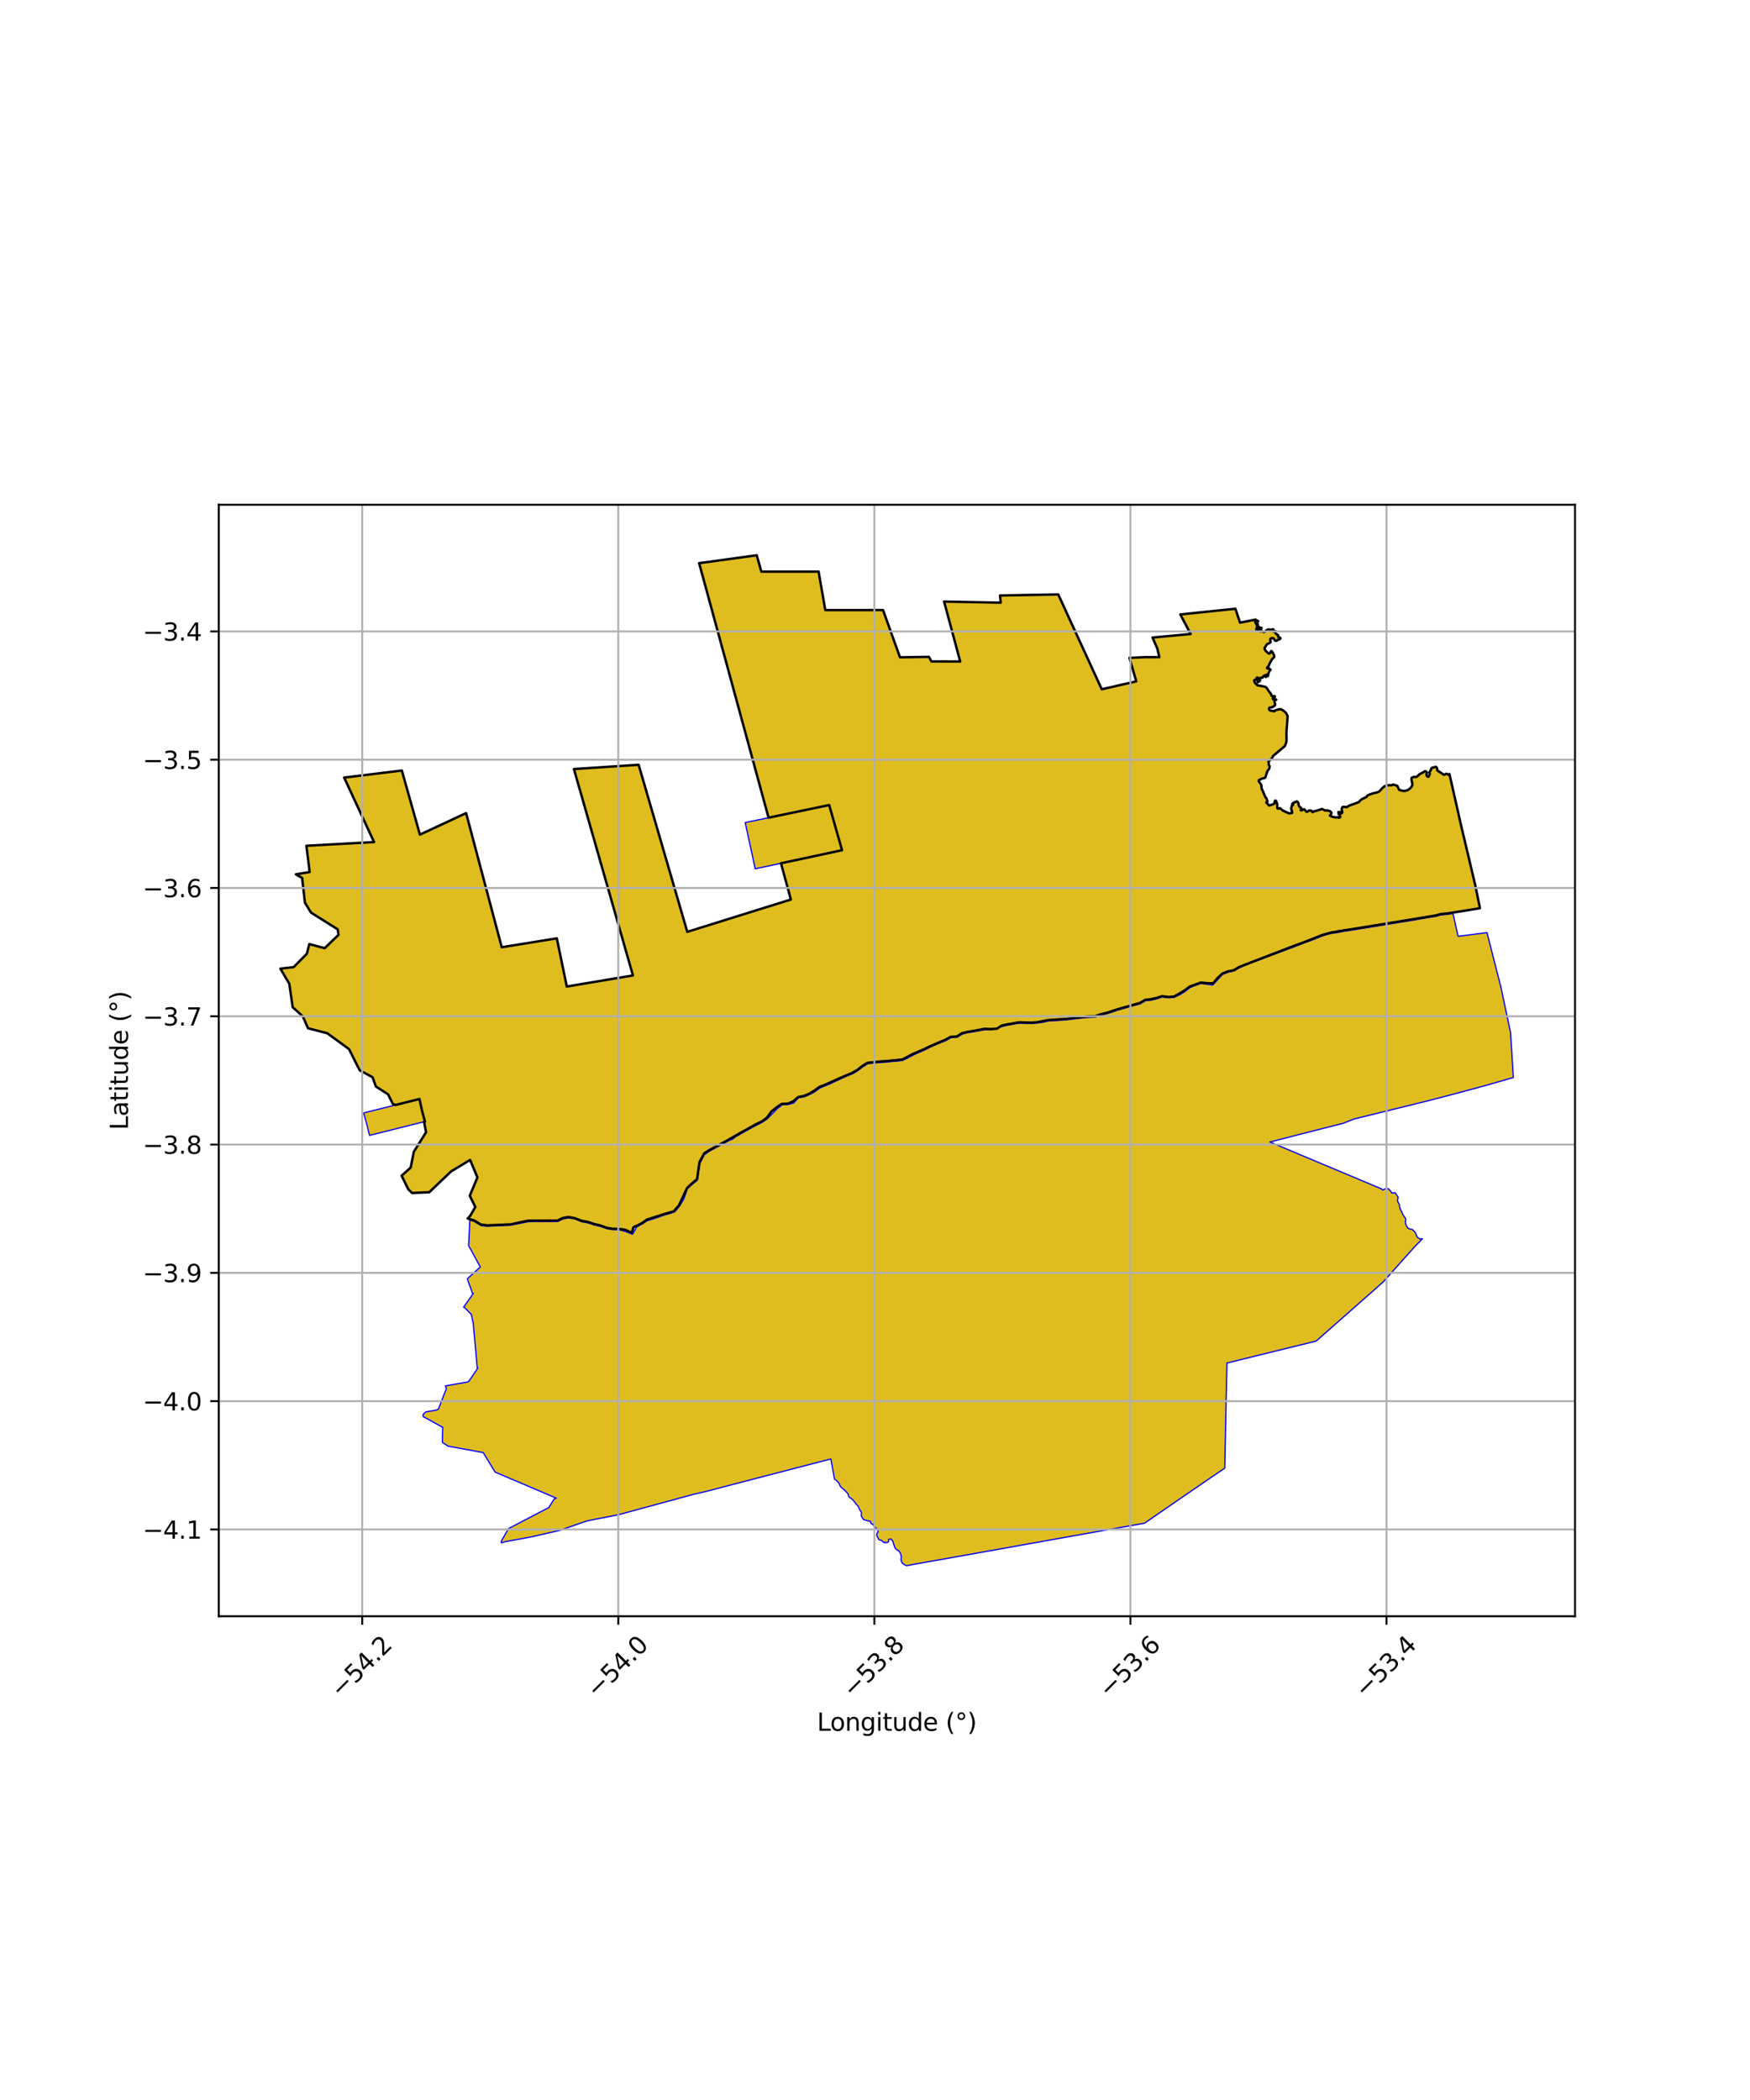 <?xml version="1.0" encoding="utf-8" standalone="no"?>
<!DOCTYPE svg PUBLIC "-//W3C//DTD SVG 1.1//EN"
  "http://www.w3.org/Graphics/SVG/1.1/DTD/svg11.dtd">
<svg xmlns:xlink="http://www.w3.org/1999/xlink" width="720pt" height="864pt" viewBox="0 0 720 864" xmlns="http://www.w3.org/2000/svg" version="1.1">
 <defs>
  <style type="text/css">*{stroke-linejoin: round; stroke-linecap: butt}</style>
 </defs>
 <g id="figure_1">
  <g id="patch_1">
   <path d="M 0 864 
L 720 864 
L 720 0 
L 0 0 
z
" style="fill: #ffffff"/>
  </g>
  <g id="axes_1">
   <g id="patch_2">
    <path d="M 90 664.975 
L 648 664.975 
L 648 207.665 
L 90 207.665 
z
" style="fill: #ffffff"/>
   </g>
   <g id="PatchCollection_1">
    <path d="M 516.945 254.839 
L 516.945 254.938 
L 516.967 255.122 
L 517.675 255.591 
L 517.665 255.718 
L 517.554 255.78 
L 516.846 255.47 
L 516.508 255.674 
L 516.443 256.036 
L 516.725 256.567 
L 517.041 256.844 
L 517.289 256.754 
L 517.524 256.832 
L 517.51 257.029 
L 517.431 257.126 
L 517.201 257.041 
L 517.053 257.426 
L 517.244 257.696 
L 517.611 257.679 
L 517.955 257.876 
L 517.822 258.128 
L 517.018 258.378 
L 516.853 258.943 
L 517.165 259.224 
L 517.481 259.155 
L 517.729 258.867 
L 518.101 258.667 
L 518.684 258.217 
L 518.959 258.291 
L 519.011 258.579 
L 518.85 258.801 
L 518.419 258.886 
L 518.112 259.146 
L 518.236 259.554 
L 518.523 259.798 
L 518.881 259.557 
L 519.41 259.853 
L 519.961 260.049 
L 520.493 259.849 
L 520.895 259.433 
L 521.673 258.989 
L 522.749 259.092 
L 523.314 259.068 
L 523.715 258.897 
L 523.921 258.977 
L 523.798 259.414 
L 523.917 259.801 
L 524.165 259.916 
L 524.422 259.953 
L 524.551 259.789 
L 524.681 259.649 
L 524.792 259.74 
L 524.701 260.194 
L 524.794 260.574 
L 525.271 260.989 
L 525.779 261.197 
L 525.868 261.371 
L 525.758 261.713 
L 525.919 262.053 
L 526.437 262.223 
L 526.764 262.508 
L 526.719 262.833 
L 526.024 263.221 
L 525.719 263.24 
L 525.171 263.679 
L 524.395 263.441 
L 524.268 262.974 
L 523.935 262.607 
L 523.284 262.501 
L 522.73 262.733 
L 522.732 262.771 
L 522.564 263.188 
L 522.729 263.712 
L 522.714 264.287 
L 522.132 264.674 
L 521.625 264.837 
L 521.116 265.257 
L 521.093 265.259 
L 520.607 266.053 
L 520.412 266.569 
L 520.262 266.686 
L 520.304 267.047 
L 520.816 267.915 
L 520.809 267.828 
L 521.769 268.726 
L 522.166 268.92 
L 522.597 268.673 
L 522.891 267.936 
L 523.093 267.866 
L 523.474 268.252 
L 524.205 269.632 
L 524.294 270.3 
L 523.368 271.203 
L 522.729 272.284 
L 522.254 273.193 
L 521.86 274.275 
L 521.724 274.274 
L 521.335 274.632 
L 521.351 274.937 
L 521.522 275.072 
L 521.909 274.909 
L 522.769 275.524 
L 522.179 276.286 
L 521.863 276.918 
L 521.77 277.327 
L 521.789 277.735 
L 521.601 278.169 
L 521.551 278.081 
L 521.504 277.884 
L 521.123 277.574 
L 520.943 277.608 
L 520.808 277.769 
L 520.955 278.404 
L 520.896 278.526 
L 520.787 278.543 
L 520.702 278.415 
L 520.606 278.095 
L 520.355 277.971 
L 519.998 278.027 
L 519.746 278.29 
L 519.705 278.543 
L 519.272 278.861 
L 518.975 278.794 
L 518.516 278.948 
L 518.316 279.36 
L 518.348 279.82 
L 518.426 280.037 
L 517.788 280.62 
L 517.571 280.732 
L 517.41 280.582 
L 517.39 280.386 
L 517.662 279.612 
L 517.745 279.102 
L 517.44 278.746 
L 517.044 278.878 
L 516.889 279.305 
L 516.749 279.614 
L 516.105 279.801 
L 515.993 280.191 
L 516.215 280.534 
L 516.331 280.981 
L 516.947 281.63 
L 517.339 281.959 
L 518.638 282.174 
L 519.288 282.196 
L 519.895 282.427 
L 520.74 282.656 
L 521.248 283.176 
L 521.698 283.9 
L 522.16 284.569 
L 522.946 285.547 
L 523.067 286.114 
L 523.517 286.573 
L 524.094 286.377 
L 524.463 286.413 
L 524.539 286.595 
L 524.396 286.794 
L 523.848 287.095 
L 523.681 287.508 
L 523.92 287.802 
L 524.456 287.736 
L 524.967 287.743 
L 525.075 287.84 
L 525.065 287.944 
L 524.811 288.027 
L 524.477 288.145 
L 524.338 288.386 
L 524.332 288.545 
L 524.368 288.94 
L 524.595 289.448 
L 524.611 289.954 
L 524.467 290.303 
L 524.072 290.569 
L 523.878 290.633 
L 523.344 291.008 
L 522.785 291.063 
L 522.348 291.101 
L 522.096 291.46 
L 522.212 292.04 
L 522.728 292.394 
L 523.377 292.448 
L 523.978 292.578 
L 524.251 292.661 
L 524.827 292.221 
L 525.739 291.929 
L 526.231 291.821 
L 527.1 291.801 
L 528.186 292.499 
L 529.096 293.335 
L 529.598 294.199 
L 529.761 294.606 
L 529.699 295.859 
L 529.53 297.953 
L 529.37 299.976 
L 529.277 301.208 
L 529.35 302.91 
L 529.315 304.276 
L 529.257 305.289 
L 528.648 306.928 
L 526.475 308.758 
L 525.308 309.637 
L 524.877 310.137 
L 523.873 310.941 
L 523.198 312.136 
L 522.473 312.765 
L 521.973 313.073 
L 521.863 313.347 
L 522.029 314.203 
L 522.001 314.675 
L 522.381 315.277 
L 522.191 316.274 
L 521.461 317.216 
L 521.003 318.533 
L 520.602 319.584 
L 520.56 319.945 
L 519.974 320.202 
L 519.279 320.309 
L 517.995 320.942 
L 517.874 321.413 
L 518.295 321.975 
L 518.939 322.929 
L 519.022 324.195 
L 518.995 324.519 
L 519.085 324.574 
L 519.208 324.649 
L 519.751 326.015 
L 520.062 326.816 
L 520.266 327.471 
L 520.628 328.018 
L 521.044 328.4 
L 521.081 328.607 
L 521.241 329.008 
L 521.385 329.29 
L 521.486 329.561 
L 521.485 329.677 
L 521.204 329.86 
L 521.032 330.081 
L 520.998 330.245 
L 521.203 330.408 
L 521.369 330.462 
L 521.558 330.727 
L 521.798 331.061 
L 521.901 331.259 
L 522.024 331.412 
L 522.182 331.43 
L 522.428 331.356 
L 522.58 331.291 
L 523.024 331.231 
L 523.589 331.035 
L 524.094 330.796 
L 524.305 330.619 
L 524.304 330.444 
L 524.396 330.246 
L 524.406 329.95 
L 524.502 329.633 
L 524.475 329.553 
L 524.614 329.435 
L 524.8 329.372 
L 525.007 329.57 
L 525.139 329.911 
L 525.395 330.571 
L 525.481 330.849 
L 525.478 331.269 
L 525.573 331.674 
L 525.577 332.136 
L 525.509 332.475 
L 525.629 332.656 
L 525.745 332.709 
L 526.187 332.581 
L 526.363 332.489 
L 526.482 332.45 
L 526.632 332.491 
L 527.046 332.899 
L 527.658 333.434 
L 527.913 333.603 
L 528.032 333.573 
L 528.513 333.77 
L 529.208 334.153 
L 530.007 334.52 
L 530.42 334.66 
L 531 334.617 
L 531.408 334.607 
L 531.598 334.481 
L 531.625 334.196 
L 531.598 334.02 
L 531.539 333.894 
L 531.378 333.373 
L 531.273 333.05 
L 531.251 332.699 
L 531.26 332.389 
L 531.384 332.109 
L 531.55 331.975 
L 531.481 331.776 
L 531.423 331.631 
L 531.515 331.492 
L 531.633 331.474 
L 531.805 331.36 
L 531.972 331.247 
L 532.009 331.122 
L 531.977 331.041 
L 531.921 331.015 
L 531.698 330.918 
L 531.627 330.804 
L 531.932 330.478 
L 532.227 330.262 
L 532.674 330.074 
L 532.985 329.933 
L 533.253 329.773 
L 533.553 329.705 
L 533.767 329.856 
L 534.005 330.09 
L 534.215 330.31 
L 534.225 330.508 
L 534.264 330.825 
L 534.318 331.13 
L 534.322 331.303 
L 534.526 331.705 
L 534.68 332.005 
L 534.963 332.13 
L 535.259 332.307 
L 535.389 332.485 
L 535.291 332.734 
L 535.151 333.071 
L 535.055 333.233 
L 535.155 333.375 
L 535.44 333.417 
L 535.868 333.268 
L 536.208 333.064 
L 536.387 332.94 
L 536.569 332.946 
L 536.803 333.22 
L 537.16 333.693 
L 537.405 333.931 
L 537.564 334 
L 537.724 333.969 
L 537.997 333.876 
L 538.309 333.612 
L 538.662 333.472 
L 539.109 333.478 
L 539.508 333.541 
L 539.743 333.759 
L 539.806 333.994 
L 539.931 334.105 
L 540.127 334.116 
L 540.418 333.945 
L 540.703 333.776 
L 541.102 333.707 
L 541.699 333.618 
L 542.138 333.441 
L 542.624 333.292 
L 542.962 333.279 
L 543.59 332.969 
L 543.874 332.814 
L 544.469 333.123 
L 544.738 333.252 
L 544.871 333.408 
L 545.262 333.486 
L 546.02 333.426 
L 546.723 333.562 
L 547.062 333.682 
L 547.397 333.899 
L 547.655 334.165 
L 547.761 334.354 
L 547.737 334.77 
L 547.385 335.203 
L 547.195 335.424 
L 547.167 335.548 
L 547.509 335.709 
L 547.825 335.855 
L 547.994 336.026 
L 548.172 336.033 
L 548.408 336.145 
L 548.579 336.08 
L 549.262 336.294 
L 549.631 336.361 
L 549.962 336.338 
L 550.208 336.223 
L 550.452 336.18 
L 550.692 336.381 
L 550.806 336.513 
L 550.876 336.485 
L 550.996 336.436 
L 551.237 336.384 
L 551.416 336.152 
L 551.426 335.818 
L 551.217 335.492 
L 551.196 335.461 
L 550.841 335.031 
L 550.69 334.666 
L 550.634 334.215 
L 550.655 334.163 
L 550.675 334.121 
L 550.686 334.11 
L 550.904 334.058 
L 551.302 334.152 
L 551.323 334.152 
L 551.566 334.395 
L 551.789 334.689 
L 552.031 334.583 
L 552.052 334.573 
L 552.241 334.215 
L 552.262 334.173 
L 552.262 334.142 
L 552.124 333.531 
L 551.977 332.899 
L 552.241 332.163 
L 552.501 331.961 
L 552.525 331.938 
L 553.201 331.985 
L 553.294 332.008 
L 553.388 332.008 
L 554.181 332.078 
L 554.81 331.565 
L 554.88 331.542 
L 554.997 331.495 
L 556.234 331.052 
L 556.257 331.005 
L 557.237 330.748 
L 558.123 330.445 
L 559.032 330.026 
L 559.638 329.35 
L 560.377 328.764 
L 561.473 328.228 
L 562.149 327.925 
L 562.195 327.902 
L 562.661 327.25 
L 563.733 326.784 
L 563.78 326.784 
L 564.922 326.41 
L 566.601 326.013 
L 566.718 325.99 
L 567.691 325.458 
L 568.294 324.714 
L 568.365 324.597 
L 569.344 323.688 
L 570.061 323.319 
L 571.155 323.04 
L 572.262 323.115 
L 572.355 323.115 
L 573.293 322.79 
L 574.037 322.999 
L 574.76 323.301 
L 574.877 323.324 
L 575.269 324.114 
L 575.269 324.184 
L 575.291 324.277 
L 575.662 324.975 
L 576.827 325.342 
L 576.92 325.342 
L 576.989 325.342 
L 578.01 325.433 
L 579.191 325.105 
L 579.237 325.059 
L 580.322 324.224 
L 581.016 323.253 
L 581.039 323.229 
L 581.062 322.397 
L 580.86 321.307 
L 580.703 320.608 
L 580.817 319.982 
L 581.65 319.66 
L 582.631 319.655 
L 582.701 319.655 
L 583.321 319.241 
L 583.914 318.622 
L 585.219 318.007 
L 585.753 317.636 
L 586.128 317.378 
L 586.195 317.31 
L 586.681 317.356 
L 587.023 317.813 
L 586.87 318.871 
L 587.186 319.412 
L 587.678 319.6 
L 587.746 319.599 
L 588.008 318.941 
L 588.031 318.871 
L 588.293 318.412 
L 588.045 317.86 
L 588.312 317.432 
L 588.684 316.834 
L 588.866 316.207 
L 589.284 315.817 
L 589.798 315.781 
L 590.627 315.453 
L 591.064 315.68 
L 591.063 315.749 
L 591.313 316.245 
L 591.305 316.967 
L 591.677 317.2 
L 592.263 317.586 
L 592.892 317.9 
L 593.636 318.397 
L 594.131 318.795 
L 594.613 318.511 
L 595.107 318.315 
L 595.486 318.498 
L 596.181 318.895 
L 596.343 318.46 
L 600.975 338.944 
L 606.942 364.117 
L 608.888 373.654 
L 608.659 373.717 
L 608.127 373.793 
L 607.479 373.908 
L 606.853 374.007 
L 605.95 374.155 
L 602.266 374.755 
L 601.932 374.823 
L 601.573 374.86 
L 599.457 375.198 
L 599.175 375.266 
L 598.101 375.38 
L 597.595 375.535 
L 595.249 375.838 
L 592.792 376.055 
L 590.575 376.671 
L 588.219 377.022 
L 585.85 377.433 
L 583.736 377.792 
L 582.787 377.969 
L 581.172 378.252 
L 580.762 378.321 
L 578.78 378.623 
L 576.469 379.002 
L 574.089 379.386 
L 573.926 379.414 
L 573.87 379.433 
L 573.768 379.449 
L 571.599 379.786 
L 569.227 380.196 
L 566.86 380.542 
L 564.483 380.962 
L 562.158 381.343 
L 559.784 381.677 
L 557.462 382.1 
L 555.152 382.446 
L 552.737 382.768 
L 550.393 383.17 
L 550.298 383.297 
L 547.975 383.602 
L 545.852 384.105 
L 544.706 384.476 
L 543.601 384.849 
L 541.347 385.764 
L 539.059 386.656 
L 536.807 387.54 
L 534.428 388.372 
L 532.188 389.227 
L 529.917 390.091 
L 527.362 391.056 
L 525.461 391.774 
L 525.312 391.817 
L 523.074 392.649 
L 520.803 393.492 
L 518.576 394.338 
L 516.328 395.162 
L 514.156 395.984 
L 511.941 396.86 
L 509.756 397.867 
L 507.622 399.184 
L 505.286 399.627 
L 505.157 399.659 
L 502.879 400.552 
L 500.924 402.423 
L 499.055 404.591 
L 496.528 404.505 
L 494.016 404.247 
L 491.78 405.045 
L 489.491 405.906 
L 487.583 407.327 
L 485.371 408.709 
L 483.015 409.989 
L 480.707 410.169 
L 478.097 409.847 
L 475.805 410.582 
L 473.538 411.094 
L 471.169 411.368 
L 469.027 412.615 
L 466.738 413.263 
L 464.452 413.876 
L 462.2 414.55 
L 460.066 415.147 
L 459.913 415.2 
L 459.77 415.245 
L 457.509 416.01 
L 455.209 416.742 
L 452.888 417.27 
L 450.636 418.084 
L 448.212 418.124 
L 445.824 418.359 
L 443.417 418.632 
L 441.071 418.928 
L 438.682 419.207 
L 436.29 419.371 
L 434.536 419.502 
L 434.395 419.512 
L 433.755 419.567 
L 431.303 419.686 
L 428.991 420.173 
L 426.661 420.567 
L 425.452 420.658 
L 424.271 420.755 
L 421.79 420.652 
L 419.328 420.595 
L 416.962 420.956 
L 414.646 421.421 
L 412.275 421.919 
L 412.133 421.946 
L 410.127 423.247 
L 407.633 423.384 
L 405.135 423.267 
L 402.813 423.724 
L 400.483 424.16 
L 398.128 424.518 
L 395.788 425.087 
L 393.708 426.424 
L 391.12 426.609 
L 389.132 427.635 
L 389.015 427.728 
L 386.745 428.665 
L 384.551 429.581 
L 382.35 430.596 
L 380.159 431.686 
L 377.901 432.617 
L 375.705 433.574 
L 373.48 434.769 
L 371.263 435.893 
L 369.855 436.059 
L 369.708 436.077 
L 369.012 436.122 
L 366.593 436.342 
L 366.446 436.365 
L 365.51 436.486 
L 364.084 436.625 
L 361.625 436.767 
L 359.269 436.98 
L 356.874 437.277 
L 354.733 438.621 
L 352.701 440.227 
L 350.53 441.446 
L 348.284 442.377 
L 346.112 443.316 
L 343.854 444.367 
L 343.724 444.43 
L 341.629 445.435 
L 339.358 446.34 
L 337.145 447.189 
L 335.061 448.706 
L 332.946 449.985 
L 330.732 450.888 
L 328.388 451.376 
L 326.366 453.108 
L 324.078 454.085 
L 321.766 454.116 
L 321.632 454.172 
L 319.657 455.495 
L 317.427 457.27 
L 315.563 459.814 
L 313.552 461.329 
L 311.302 462.394 
L 309.156 463.566 
L 307.053 464.756 
L 306.647 464.981 
L 306.516 465.041 
L 304.867 465.976 
L 302.583 467.305 
L 300.55 468.424 
L 300.416 468.506 
L 298.274 469.726 
L 296.098 470.883 
L 293.964 472.031 
L 291.804 473.194 
L 289.716 474.51 
L 287.796 478.143 
L 286.773 485.163 
L 284.728 486.832 
L 282.703 488.723 
L 281.072 492.262 
L 281.033 492.398 
L 279.372 495.852 
L 277.194 498.373 
L 275.231 498.909 
L 272.955 499.589 
L 270.661 500.327 
L 268.341 501.087 
L 266.115 501.809 
L 264.094 503.223 
L 261.849 504.397 
L 261.336 504.498 
L 260.521 505.067 
L 260.476 505.516 
L 259.963 507.229 
L 259.879 507.22 
L 257.248 505.959 
L 254.64 505.598 
L 251.87 505.527 
L 249.655 505.138 
L 247.004 504.179 
L 244.507 503.619 
L 241.882 502.734 
L 239.275 502.249 
L 236.508 501.193 
L 234.106 500.752 
L 233.946 500.706 
L 231.533 501.139 
L 229.383 502.166 
L 226.944 502.179 
L 224.431 502.167 
L 222.045 502.218 
L 219.618 502.221 
L 217.151 502.224 
L 214.829 502.749 
L 210.182 503.691 
L 210.024 503.748 
L 207.6 503.845 
L 205.329 503.904 
L 202.912 503.988 
L 200.478 504.146 
L 197.822 503.807 
L 195.016 502.078 
L 192.394 501.326 
L 193.385 500.307 
L 195.563 496.608 
L 193.283 491.954 
L 196.428 484.422 
L 193.412 477.242 
L 185.63 481.914 
L 176.612 490.515 
L 169.547 490.832 
L 167.967 489.277 
L 165.245 483.714 
L 168.964 480.378 
L 170.265 473.867 
L 175.298 465.839 
L 174.472 461.518 
L 174.83 461.428 
L 173.602 456.848 
L 172.58 452.162 
L 162.669 454.632 
L 161.66 454.241 
L 159.67 450.251 
L 154.653 447.013 
L 153.274 443.203 
L 147.977 440.348 
L 143.617 431.659 
L 134.675 425.116 
L 126.732 423.053 
L 124.58 418.159 
L 120.409 414.382 
L 119.032 404.749 
L 115.364 398.532 
L 120.807 397.899 
L 126.247 392.397 
L 127.259 388.42 
L 133.579 390.117 
L 139.275 384.614 
L 138.949 382.371 
L 127.978 375.47 
L 125.456 371.387 
L 124.303 361.231 
L 121.734 359.726 
L 127.397 358.78 
L 126.069 347.977 
L 153.9 346.452 
L 141.6 319.923 
L 165.326 317.022 
L 172.764 343.396 
L 191.773 334.535 
L 206.426 389.727 
L 229.086 386.056 
L 233.189 405.882 
L 260.408 401.332 
L 236.13 316.411 
L 262.755 314.653 
L 282.763 383.385 
L 325.387 370.093 
L 321.32 355.178 
L 346.437 349.794 
L 341.15 331.226 
L 316.205 336.424 
L 287.645 231.701 
L 311.336 228.452 
L 313.241 235.182 
L 336.793 235.184 
L 339.555 251.026 
L 363.311 251.007 
L 370.277 270.434 
L 382.199 270.256 
L 383.203 272.139 
L 395.06 272.16 
L 388.427 247.505 
L 411.732 247.956 
L 411.43 245.002 
L 435.391 244.564 
L 453.293 283.589 
L 467.495 280.336 
L 464.686 270.666 
L 471.19 270.372 
L 476.984 270.374 
L 476.147 266.808 
L 474.184 262.31 
L 489.889 260.854 
L 485.607 252.8 
L 508.278 250.459 
L 510.187 256.187 
L 516.945 254.839 
" clip-path="url(#pe6813d6c54)" style="fill: #e0bd1f; stroke: #0000ff; stroke-width: 0.5"/>
    <path d="M 149.625 457.883 
L 149.625 457.883 
L 172.58 452.162 
L 173.602 456.848 
L 174.83 461.428 
L 152.051 467.128 
L 151.594 465.41 
L 151.209 463.808 
L 150.872 462.498 
L 150.375 460.67 
L 149.861 458.726 
L 149.625 457.883 
" clip-path="url(#pe6813d6c54)" style="fill: #e0bd1f; stroke: #0000ff; stroke-width: 0.5"/>
    <path d="M 599.884 385.238 
L 611.797 383.696 
L 612.76 387.516 
L 615.111 396.746 
L 617.465 405.919 
L 621.477 424.808 
L 622.636 443.314 
L 610.704 446.751 
L 605.389 448.182 
L 596.282 450.628 
L 588.383 452.681 
L 585.286 453.455 
L 583.969 453.784 
L 576.465 455.639 
L 574.401 456.124 
L 565.366 458.368 
L 557.102 460.395 
L 552.429 462.216 
L 548.095 463.318 
L 543.458 464.5 
L 538.872 465.666 
L 534.078 466.879 
L 529.58 468.057 
L 524.811 469.258 
L 522.476 469.854 
L 568.509 489.189 
L 568.965 489.624 
L 569.923 489.104 
L 571.283 489.124 
L 572.001 489.921 
L 572.735 490.87 
L 573.958 490.73 
L 574.619 491.587 
L 575.258 492.599 
L 574.932 493.767 
L 575.188 494.658 
L 575.738 495.483 
L 575.854 496.649 
L 576.202 497.703 
L 576.817 498.807 
L 577.184 499.751 
L 577.814 500.598 
L 578.399 501.526 
L 578.192 502.608 
L 578.356 503.506 
L 578.69 504.492 
L 579.334 505.334 
L 580.205 505.693 
L 581.18 505.906 
L 581.933 506.67 
L 582.519 507.447 
L 582.777 508.331 
L 583.199 509.109 
L 584.256 509.77 
L 584.973 509.662 
L 585.217 509.666 
L 581.902 513.09 
L 578.761 516.6 
L 575.55 520.19 
L 572.335 523.786 
L 569.142 527.357 
L 564.955 531.099 
L 564.868 531.177 
L 563.094 532.731 
L 559.21 536.145 
L 555.479 539.44 
L 552.025 542.488 
L 548.306 545.763 
L 548.222 545.837 
L 544.94 548.73 
L 541.509 551.752 
L 537.606 552.72 
L 533.014 553.849 
L 528.327 555.003 
L 523.111 556.289 
L 521.705 556.636 
L 521.611 556.66 
L 518.654 557.387 
L 513.892 558.559 
L 509.821 559.56 
L 504.795 560.797 
L 504.689 565.749 
L 504.583 570.626 
L 504.46 575.554 
L 504.39 580.395 
L 504.29 585.263 
L 504.195 589.863 
L 504.104 594.274 
L 504.019 598.646 
L 504.005 599.236 
L 503.901 604.025 
L 499.944 606.729 
L 495.903 609.491 
L 491.943 612.199 
L 488.07 614.856 
L 484.595 617.249 
L 484.517 617.303 
L 480.507 620.065 
L 476.54 622.797 
L 472.704 625.438 
L 470.866 626.704 
L 464.521 627.825 
L 460.371 628.562 
L 459.61 628.697 
L 459.517 628.713 
L 455.548 629.418 
L 451.023 630.222 
L 446.539 631.019 
L 441.207 631.968 
L 436.133 632.875 
L 431.391 633.726 
L 426.711 634.566 
L 422.045 635.403 
L 417.341 636.246 
L 414.775 636.705 
L 414.649 636.727 
L 412.58 637.097 
L 408.131 637.892 
L 403.272 638.759 
L 398.63 639.587 
L 394.006 640.411 
L 390.47 641.041 
L 390.357 641.062 
L 385.603 641.905 
L 380.4 642.826 
L 375.646 643.683 
L 373.058 644.188 
L 372.139 643.796 
L 371.363 643.197 
L 370.862 642.422 
L 370.682 641.505 
L 370.86 640.623 
L 370.703 639.858 
L 370.384 638.88 
L 369.746 638.041 
L 368.957 637.599 
L 368.291 636.971 
L 367.878 635.884 
L 367.579 634.933 
L 367.307 634.053 
L 366.507 633.151 
L 365.609 633.341 
L 365.574 634.373 
L 364.823 634.687 
L 363.924 634.552 
L 364.052 634.75 
L 363.302 634.369 
L 362.578 633.709 
L 361.675 633.545 
L 361.212 632.696 
L 360.776 631.897 
L 360.738 631.013 
L 361.27 630.226 
L 361.134 629.37 
L 360.542 628.825 
L 359.777 628.088 
L 359.204 627.27 
L 358.329 626.729 
L 358.061 625.844 
L 357.098 625.733 
L 356.259 625.465 
L 355.34 625.274 
L 354.871 624.526 
L 354.358 623.766 
L 354.417 622.233 
L 353.625 621.015 
L 353.159 619.795 
L 352.149 618.75 
L 351.422 617.697 
L 350.36 616.596 
L 349.291 615.924 
L 348.827 614.539 
L 347.908 613.454 
L 346.919 612.597 
L 345.773 611.595 
L 345.105 610.114 
L 344.112 609.101 
L 343.36 608.585 
L 342.683 604.906 
L 341.828 600.269 
L 337.227 601.457 
L 333.476 602.429 
L 333.385 602.452 
L 332.574 602.663 
L 327.865 603.885 
L 323.395 605.047 
L 318.87 606.225 
L 314.217 607.436 
L 313.383 607.653 
L 313.295 607.676 
L 309.645 608.625 
L 305.067 609.817 
L 300.457 611.021 
L 295.466 612.325 
L 290.839 613.534 
L 286.297 614.605 
L 286.214 614.621 
L 285.979 614.641 
L 281.218 615.935 
L 276.908 617.105 
L 272.212 618.384 
L 267.312 619.713 
L 263.933 620.628 
L 263.732 620.678 
L 258.728 622.039 
L 254.485 623.191 
L 249.874 624.117 
L 244.712 625.105 
L 241.444 625.776 
L 237.357 627.181 
L 232.907 628.737 
L 230.235 629.663 
L 224.334 631.009 
L 219.93 632.019 
L 219.761 632.056 
L 218.717 632.297 
L 213.278 633.313 
L 207.823 634.302 
L 206.286 634.773 
L 206.219 634.156 
L 207.093 632.602 
L 209.19 628.915 
L 225.795 620.247 
L 228.063 616.672 
L 228.895 616.386 
L 203.67 605.648 
L 198.827 597.647 
L 184.373 594.997 
L 182.002 593.438 
L 182.131 587.238 
L 174.082 582.806 
L 174.082 581.927 
L 175.17 580.882 
L 179.424 580.191 
L 180.368 579.731 
L 183.661 571.293 
L 183.244 570.196 
L 192.243 568.618 
L 192.646 568.429 
L 192.999 568.175 
L 196.608 562.806 
L 196.356 562.742 
L 194.675 544.234 
L 193.883 540.755 
L 191.012 537.857 
L 190.72 537.861 
L 194.733 532.148 
L 194.377 532.046 
L 192.283 526.225 
L 192.329 526.066 
L 197.447 521.436 
L 197.6 521.226 
L 192.801 512.495 
L 192.902 510.739 
L 193.306 501.968 
L 195.137 502.57 
L 197.95 504.275 
L 200.542 504.543 
L 202.981 504.373 
L 205.413 504.3 
L 207.683 504.213 
L 210.115 504.099 
L 210.254 504.055 
L 212.626 503.598 
L 214.969 503.132 
L 217.232 502.659 
L 219.731 502.587 
L 222.134 502.619 
L 224.523 502.567 
L 226.998 502.604 
L 229.478 502.546 
L 231.642 501.525 
L 234.021 501.081 
L 234.173 501.141 
L 236.617 501.511 
L 239.143 502.631 
L 241.947 503.149 
L 244.567 504.035 
L 247.149 504.619 
L 249.832 505.574 
L 252.008 505.912 
L 254.754 505.938 
L 257.442 506.736 
L 260.219 507.834 
L 261.978 504.772 
L 264.186 503.594 
L 266.224 502.282 
L 268.508 501.578 
L 270.781 500.795 
L 273.041 499.98 
L 275.34 499.359 
L 277.611 498.601 
L 279.492 496.349 
L 281.291 493.443 
L 282.834 489.098 
L 284.863 487.21 
L 286.884 485.625 
L 287.915 478.703 
L 289.842 475.038 
L 291.892 473.595 
L 294.061 472.448 
L 298.369 470.108 
L 300.597 468.938 
L 301.11 468.862 
L 302.759 467.642 
L 307.132 465.167 
L 309.251 463.98 
L 313.613 461.737 
L 315.695 460.323 
L 319.946 455.957 
L 320.974 455.265 
L 321.63 454.652 
L 321.789 454.513 
L 324.165 454.45 
L 326.529 453.825 
L 328.469 451.69 
L 330.806 451.297 
L 333.023 450.371 
L 335.202 449.212 
L 337.251 447.676 
L 339.448 446.728 
L 341.701 445.863 
L 343.864 444.79 
L 343.995 444.741 
L 346.207 443.716 
L 348.413 442.759 
L 349.285 442.334 
L 350.624 441.854 
L 352.784 440.617 
L 354.831 439.021 
L 356.971 437.684 
L 359.376 437.39 
L 361.725 437.185 
L 364.157 437.029 
L 366.552 436.785 
L 366.698 436.735 
L 369.056 436.602 
L 371.397 436.267 
L 373.615 435.203 
L 375.813 434.047 
L 377.483 433.275 
L 377.994 433.042 
L 380.201 432.096 
L 382.431 430.978 
L 382.797 430.797 
L 383.014 430.697 
L 384.671 429.969 
L 386.892 429.032 
L 389.095 428.141 
L 389.217 428.105 
L 391.248 426.917 
L 393.777 426.752 
L 395.917 425.459 
L 398.195 424.842 
L 400.566 424.517 
L 402.84 424.097 
L 405.272 423.656 
L 407.684 423.722 
L 412.506 422.283 
L 414.71 421.769 
L 416.797 421.389 
L 417.605 421.26 
L 419.425 420.982 
L 421.886 421.042 
L 424.354 421.127 
L 426.704 420.92 
L 429.088 420.603 
L 431.381 420.042 
L 433.846 419.957 
L 436.167 419.765 
L 436.317 419.755 
L 436.54 419.753 
L 436.675 419.755 
L 438.767 419.583 
L 441.146 419.307 
L 443.496 419.002 
L 445.953 418.733 
L 448.3 418.564 
L 450.74 418.469 
L 452.974 417.613 
L 455.297 417.108 
L 457.603 416.396 
L 459.818 415.623 
L 459.968 415.589 
L 462.188 414.938 
L 462.322 414.903 
L 464.54 414.266 
L 466.831 413.642 
L 469.12 413.012 
L 471.26 411.73 
L 473.631 411.487 
L 475.894 410.962 
L 478.169 410.225 
L 480.812 410.54 
L 483.092 410.332 
L 483.227 410.276 
L 485.441 409.228 
L 487.578 407.915 
L 489.631 406.284 
L 491.846 405.437 
L 494.117 404.639 
L 496.65 404.976 
L 498.978 405.284 
L 501.049 402.984 
L 502.984 400.911 
L 505.238 400.023 
L 505.377 399.986 
L 507.848 399.425 
L 509.571 398.386 
L 509.834 398.27 
L 511.941 397.234 
L 514.221 396.363 
L 516.459 395.52 
L 518.708 394.696 
L 520.935 393.85 
L 523.205 393.007 
L 525.43 392.18 
L 525.58 392.137 
L 527.496 391.414 
L 530.051 390.449 
L 532.33 389.577 
L 534.558 388.752 
L 536.873 387.813 
L 539.189 387.014 
L 541.487 386.119 
L 543.732 385.207 
L 544.824 384.838 
L 545.954 384.473 
L 548.043 383.978 
L 550.373 383.672 
L 550.566 383.619 
L 552.829 383.163 
L 555.25 382.839 
L 557.558 382.476 
L 559.881 382.049 
L 562.247 381.712 
L 564.564 381.326 
L 566.923 380.953 
L 569.306 380.566 
L 571.704 380.166 
L 574.15 379.763 
L 576.529 379.379 
L 578.839 379 
L 580.821 378.698 
L 581.235 378.628 
L 582.854 378.345 
L 583.802 378.168 
L 585.914 377.809 
L 588.279 377.399 
L 590.653 377.045 
L 592.859 376.433 
L 595.29 376.218 
L 597.676 375.91 
L 597.82 375.865 
L 599.884 385.238 
" clip-path="url(#pe6813d6c54)" style="fill: #e0bd1f; stroke: #0000ff; stroke-width: 0.5"/>
    <path d="M 341.15 331.226 
L 346.437 349.794 
L 310.722 357.45 
L 306.603 338.425 
L 341.15 331.226 
" clip-path="url(#pe6813d6c54)" style="fill: #e0bd1f; stroke: #0000ff; stroke-width: 0.5"/>
   </g>
   <g id="PatchCollection_2">
    <path d="M 516.945 254.839 
L 516.967 255.122 
L 517.675 255.591 
L 517.554 255.78 
L 516.846 255.47 
L 516.508 255.674 
L 516.443 256.036 
L 516.725 256.567 
L 517.041 256.844 
L 517.289 256.754 
L 517.524 256.832 
L 517.431 257.126 
L 517.201 257.041 
L 517.053 257.426 
L 517.244 257.696 
L 517.611 257.679 
L 517.955 257.876 
L 517.822 258.128 
L 517.018 258.378 
L 516.853 258.943 
L 517.165 259.224 
L 517.481 259.155 
L 517.729 258.867 
L 518.101 258.667 
L 518.684 258.217 
L 518.959 258.291 
L 519.011 258.579 
L 518.85 258.801 
L 518.419 258.886 
L 518.112 259.146 
L 518.236 259.554 
L 518.523 259.798 
L 518.881 259.557 
L 519.961 260.049 
L 520.493 259.849 
L 520.895 259.433 
L 521.673 258.989 
L 523.314 259.068 
L 523.715 258.897 
L 523.921 258.977 
L 523.798 259.414 
L 523.917 259.801 
L 524.422 259.953 
L 524.681 259.649 
L 524.792 259.74 
L 524.701 260.194 
L 524.794 260.574 
L 525.271 260.989 
L 525.779 261.197 
L 525.868 261.371 
L 525.758 261.713 
L 525.919 262.053 
L 526.437 262.223 
L 526.764 262.508 
L 526.719 262.833 
L 526.024 263.221 
L 525.719 263.24 
L 525.171 263.679 
L 524.395 263.441 
L 524.268 262.974 
L 523.935 262.607 
L 523.284 262.501 
L 522.732 262.771 
L 522.564 263.188 
L 522.729 263.712 
L 522.714 264.287 
L 522.132 264.674 
L 521.625 264.837 
L 521.093 265.259 
L 520.262 266.686 
L 520.304 267.047 
L 520.816 267.915 
L 520.809 267.828 
L 521.769 268.726 
L 522.166 268.92 
L 522.597 268.673 
L 522.891 267.936 
L 523.093 267.866 
L 523.474 268.252 
L 524.205 269.632 
L 524.294 270.3 
L 523.368 271.203 
L 522.254 273.193 
L 521.86 274.275 
L 521.724 274.274 
L 521.335 274.632 
L 521.351 274.937 
L 521.522 275.072 
L 521.909 274.909 
L 522.769 275.524 
L 522.179 276.286 
L 521.77 277.327 
L 521.789 277.735 
L 521.601 278.169 
L 521.551 278.081 
L 521.504 277.884 
L 521.123 277.574 
L 520.943 277.608 
L 520.808 277.769 
L 520.896 278.526 
L 520.787 278.543 
L 520.355 277.971 
L 519.998 278.027 
L 519.746 278.29 
L 519.705 278.543 
L 519.272 278.861 
L 518.975 278.794 
L 518.516 278.948 
L 518.316 279.36 
L 518.426 280.037 
L 517.571 280.732 
L 517.41 280.582 
L 517.39 280.386 
L 517.745 279.102 
L 517.44 278.746 
L 517.044 278.878 
L 516.749 279.614 
L 516.105 279.801 
L 515.993 280.191 
L 516.215 280.534 
L 516.331 280.981 
L 517.339 281.959 
L 519.895 282.427 
L 520.74 282.656 
L 521.248 283.176 
L 522.16 284.569 
L 522.946 285.547 
L 523.067 286.114 
L 523.517 286.573 
L 524.094 286.377 
L 524.463 286.413 
L 524.539 286.595 
L 524.396 286.794 
L 523.848 287.095 
L 523.681 287.508 
L 523.92 287.802 
L 524.967 287.743 
L 525.065 287.944 
L 524.477 288.145 
L 524.332 288.545 
L 524.368 288.94 
L 524.595 289.448 
L 524.611 289.954 
L 524.467 290.303 
L 523.344 291.008 
L 522.348 291.101 
L 522.096 291.46 
L 522.212 292.04 
L 522.728 292.394 
L 523.978 292.578 
L 524.251 292.661 
L 524.827 292.221 
L 526.231 291.821 
L 527.1 291.801 
L 528.186 292.499 
L 529.096 293.335 
L 529.761 294.606 
L 529.53 297.953 
L 529.277 301.208 
L 529.315 304.276 
L 529.257 305.289 
L 528.648 306.928 
L 523.873 310.941 
L 523.198 312.136 
L 521.863 313.347 
L 522.029 314.203 
L 522.001 314.675 
L 522.381 315.277 
L 522.191 316.274 
L 521.461 317.216 
L 520.56 319.945 
L 519.974 320.202 
L 519.279 320.309 
L 517.995 320.942 
L 517.874 321.413 
L 518.939 322.929 
L 519.085 324.574 
L 519.208 324.649 
L 520.628 328.018 
L 521.044 328.4 
L 521.241 329.008 
L 521.485 329.677 
L 521.032 330.081 
L 520.998 330.245 
L 521.558 330.727 
L 522.182 331.43 
L 524.094 330.796 
L 524.305 330.619 
L 524.406 329.95 
L 524.614 329.435 
L 524.8 329.372 
L 525.007 329.57 
L 525.481 330.849 
L 525.509 332.475 
L 525.745 332.709 
L 526.632 332.491 
L 527.913 333.603 
L 528.032 333.573 
L 529.208 334.153 
L 530.42 334.66 
L 531.598 334.481 
L 531.598 334.02 
L 531.378 333.373 
L 531.251 332.699 
L 531.26 332.389 
L 531.481 331.776 
L 531.423 331.631 
L 531.633 331.474 
L 532.009 331.122 
L 531.921 331.015 
L 531.627 330.804 
L 532.227 330.262 
L 533.553 329.705 
L 534.005 330.09 
L 534.215 330.31 
L 534.322 331.303 
L 534.68 332.005 
L 535.259 332.307 
L 535.389 332.485 
L 535.155 333.375 
L 535.44 333.417 
L 536.208 333.064 
L 536.569 332.946 
L 537.564 334 
L 537.997 333.876 
L 538.309 333.612 
L 538.662 333.472 
L 539.508 333.541 
L 539.743 333.759 
L 539.931 334.105 
L 540.127 334.116 
L 540.703 333.776 
L 542.138 333.441 
L 543.874 332.814 
L 545.262 333.486 
L 546.02 333.426 
L 547.062 333.682 
L 547.655 334.165 
L 547.761 334.354 
L 547.737 334.77 
L 547.167 335.548 
L 548.408 336.145 
L 548.579 336.08 
L 549.631 336.361 
L 550.208 336.223 
L 550.452 336.18 
L 550.876 336.485 
L 551.416 336.152 
L 551.426 335.818 
L 550.69 334.666 
L 550.686 334.11 
L 550.904 334.058 
L 551.323 334.152 
L 551.789 334.689 
L 552.052 334.573 
L 552.262 334.142 
L 551.977 332.899 
L 552.241 332.163 
L 552.525 331.938 
L 554.181 332.078 
L 554.997 331.495 
L 559.032 330.026 
L 559.638 329.35 
L 560.377 328.764 
L 562.195 327.902 
L 562.661 327.25 
L 563.78 326.784 
L 564.922 326.41 
L 566.718 325.99 
L 567.691 325.458 
L 568.365 324.597 
L 569.344 323.688 
L 570.061 323.319 
L 571.155 323.04 
L 572.355 323.115 
L 573.293 322.79 
L 574.877 323.324 
L 575.662 324.975 
L 576.989 325.342 
L 578.01 325.433 
L 579.237 325.059 
L 580.322 324.224 
L 581.039 323.229 
L 581.062 322.397 
L 580.703 320.608 
L 580.817 319.982 
L 581.65 319.66 
L 582.701 319.655 
L 583.321 319.241 
L 583.914 318.622 
L 585.753 317.636 
L 586.195 317.31 
L 586.681 317.356 
L 587.023 317.813 
L 586.87 318.871 
L 587.186 319.412 
L 587.746 319.599 
L 588.293 318.412 
L 588.045 317.86 
L 588.684 316.834 
L 588.866 316.207 
L 589.284 315.817 
L 589.798 315.781 
L 590.627 315.453 
L 591.063 315.749 
L 591.313 316.245 
L 591.305 316.967 
L 594.131 318.795 
L 595.107 318.315 
L 596.181 318.895 
L 596.343 318.46 
L 600.975 338.944 
L 606.942 364.117 
L 608.888 373.654 
L 608.127 373.793 
L 601.573 374.86 
L 595.249 375.838 
L 592.792 376.055 
L 590.575 376.671 
L 583.736 377.792 
L 578.78 378.623 
L 555.152 382.446 
L 550.393 383.17 
L 550.298 383.297 
L 547.975 383.602 
L 544.706 384.476 
L 543.601 384.849 
L 536.807 387.54 
L 532.188 389.227 
L 509.756 397.867 
L 507.622 399.184 
L 505.157 399.659 
L 502.879 400.552 
L 500.924 402.423 
L 499.055 404.591 
L 496.528 404.505 
L 494.016 404.247 
L 489.491 405.906 
L 487.583 407.327 
L 485.371 408.709 
L 483.015 409.989 
L 480.707 410.169 
L 478.097 409.847 
L 475.805 410.582 
L 473.538 411.094 
L 471.169 411.368 
L 469.027 412.615 
L 459.77 415.245 
L 455.209 416.742 
L 452.888 417.27 
L 450.636 418.084 
L 448.212 418.124 
L 441.071 418.928 
L 438.682 419.207 
L 431.303 419.686 
L 426.661 420.567 
L 424.271 420.755 
L 419.328 420.595 
L 414.646 421.421 
L 412.133 421.946 
L 410.127 423.247 
L 407.633 423.384 
L 405.135 423.267 
L 400.483 424.16 
L 398.128 424.518 
L 395.788 425.087 
L 393.708 426.424 
L 391.12 426.609 
L 389.015 427.728 
L 382.35 430.596 
L 380.159 431.686 
L 375.705 433.574 
L 371.263 435.893 
L 365.51 436.486 
L 361.625 436.767 
L 356.874 437.277 
L 354.733 438.621 
L 352.701 440.227 
L 350.53 441.446 
L 346.112 443.316 
L 339.358 446.34 
L 337.145 447.189 
L 335.061 448.706 
L 332.946 449.985 
L 330.732 450.888 
L 328.388 451.376 
L 326.366 453.108 
L 324.078 454.085 
L 321.632 454.172 
L 319.657 455.495 
L 317.427 457.27 
L 315.563 459.814 
L 313.552 461.329 
L 311.302 462.394 
L 304.867 465.976 
L 298.274 469.726 
L 291.804 473.194 
L 289.716 474.51 
L 287.796 478.143 
L 286.773 485.163 
L 284.728 486.832 
L 282.703 488.723 
L 279.372 495.852 
L 277.194 498.373 
L 272.955 499.589 
L 266.115 501.809 
L 264.094 503.223 
L 261.849 504.397 
L 261.336 504.498 
L 260.521 505.067 
L 260.476 505.516 
L 259.879 507.22 
L 257.248 505.959 
L 254.64 505.598 
L 251.87 505.527 
L 249.655 505.138 
L 247.004 504.179 
L 244.507 503.619 
L 241.882 502.734 
L 239.275 502.249 
L 236.508 501.193 
L 233.946 500.706 
L 231.533 501.139 
L 229.383 502.166 
L 217.151 502.224 
L 210.024 503.748 
L 200.478 504.146 
L 197.822 503.807 
L 195.016 502.078 
L 192.394 501.326 
L 193.385 500.307 
L 195.563 496.608 
L 193.283 491.954 
L 196.428 484.422 
L 193.412 477.242 
L 185.63 481.914 
L 176.612 490.515 
L 169.547 490.832 
L 167.967 489.277 
L 165.245 483.714 
L 168.964 480.378 
L 170.265 473.867 
L 175.298 465.839 
L 174.472 461.518 
L 174.83 461.428 
L 173.602 456.848 
L 172.58 452.162 
L 162.669 454.632 
L 161.66 454.241 
L 159.67 450.251 
L 154.653 447.013 
L 153.274 443.203 
L 147.977 440.348 
L 143.617 431.659 
L 134.675 425.116 
L 126.732 423.053 
L 124.58 418.159 
L 120.409 414.382 
L 119.032 404.749 
L 115.364 398.532 
L 120.807 397.899 
L 126.247 392.397 
L 127.259 388.42 
L 133.579 390.117 
L 139.275 384.614 
L 138.949 382.371 
L 127.978 375.47 
L 125.456 371.387 
L 124.303 361.231 
L 121.734 359.726 
L 127.397 358.78 
L 126.069 347.977 
L 153.9 346.452 
L 141.6 319.923 
L 165.326 317.022 
L 172.764 343.396 
L 191.773 334.535 
L 206.426 389.727 
L 229.086 386.056 
L 233.189 405.882 
L 260.408 401.332 
L 236.13 316.411 
L 262.755 314.653 
L 282.763 383.385 
L 325.387 370.093 
L 321.32 355.178 
L 346.437 349.794 
L 341.15 331.226 
L 316.205 336.424 
L 287.645 231.701 
L 311.336 228.452 
L 313.241 235.182 
L 336.793 235.184 
L 339.555 251.026 
L 363.311 251.007 
L 370.277 270.434 
L 382.199 270.256 
L 383.203 272.139 
L 395.06 272.16 
L 388.427 247.505 
L 411.732 247.956 
L 411.43 245.002 
L 435.391 244.564 
L 453.293 283.589 
L 467.495 280.336 
L 464.686 270.666 
L 471.19 270.372 
L 476.984 270.374 
L 476.147 266.808 
L 474.184 262.31 
L 489.889 260.854 
L 485.607 252.8 
L 508.278 250.459 
L 510.187 256.187 
L 516.945 254.839 
L 516.945 254.839 
" clip-path="url(#pe6813d6c54)" style="fill: none; stroke: #000000"/>
   </g>
   <g id="matplotlib.axis_1">
    <g id="xtick_1">
     <g id="line2d_1">
      <path d="M 149.016 664.975 
L 149.016 207.665 
" clip-path="url(#pe6813d6c54)" style="fill: none; stroke: #b0b0b0; stroke-width: 0.8; stroke-linecap: square"/>
     </g>
     <g id="line2d_2">
      <defs>
       <path id="m8430b1f2e7" d="M 0 0 
L 0 3.5 
" style="stroke: #000000; stroke-width: 0.8"/>
      </defs>
      <g>
       <use xlink:href="#m8430b1f2e7" x="149.016" y="664.975" style="stroke: #000000; stroke-width: 0.8"/>
      </g>
     </g>
     <g id="text_1">
      <!-- −54.2 -->
      <g transform="translate(140.133 699.018) rotate(-45) scale(0.1 -0.1)">
       <defs>
        <path id="DejaVuSans-2212" d="M 678 2272 
L 4684 2272 
L 4684 1741 
L 678 1741 
L 678 2272 
z
" transform="scale(0.016)"/>
        <path id="DejaVuSans-35" d="M 691 4666 
L 3169 4666 
L 3169 4134 
L 1269 4134 
L 1269 2991 
Q 1406 3038 1543 3061 
Q 1681 3084 1819 3084 
Q 2600 3084 3056 2656 
Q 3513 2228 3513 1497 
Q 3513 744 3044 326 
Q 2575 -91 1722 -91 
Q 1428 -91 1123 -41 
Q 819 9 494 109 
L 494 744 
Q 775 591 1075 516 
Q 1375 441 1709 441 
Q 2250 441 2565 725 
Q 2881 1009 2881 1497 
Q 2881 1984 2565 2268 
Q 2250 2553 1709 2553 
Q 1456 2553 1204 2497 
Q 953 2441 691 2322 
L 691 4666 
z
" transform="scale(0.016)"/>
        <path id="DejaVuSans-34" d="M 2419 4116 
L 825 1625 
L 2419 1625 
L 2419 4116 
z
M 2253 4666 
L 3047 4666 
L 3047 1625 
L 3713 1625 
L 3713 1100 
L 3047 1100 
L 3047 0 
L 2419 0 
L 2419 1100 
L 313 1100 
L 313 1709 
L 2253 4666 
z
" transform="scale(0.016)"/>
        <path id="DejaVuSans-2e" d="M 684 794 
L 1344 794 
L 1344 0 
L 684 0 
L 684 794 
z
" transform="scale(0.016)"/>
        <path id="DejaVuSans-32" d="M 1228 531 
L 3431 531 
L 3431 0 
L 469 0 
L 469 531 
Q 828 903 1448 1529 
Q 2069 2156 2228 2338 
Q 2531 2678 2651 2914 
Q 2772 3150 2772 3378 
Q 2772 3750 2511 3984 
Q 2250 4219 1831 4219 
Q 1534 4219 1204 4116 
Q 875 4013 500 3803 
L 500 4441 
Q 881 4594 1212 4672 
Q 1544 4750 1819 4750 
Q 2544 4750 2975 4387 
Q 3406 4025 3406 3419 
Q 3406 3131 3298 2873 
Q 3191 2616 2906 2266 
Q 2828 2175 2409 1742 
Q 1991 1309 1228 531 
z
" transform="scale(0.016)"/>
       </defs>
       <use xlink:href="#DejaVuSans-2212"/>
       <use xlink:href="#DejaVuSans-35" transform="translate(83.789 0)"/>
       <use xlink:href="#DejaVuSans-34" transform="translate(147.412 0)"/>
       <use xlink:href="#DejaVuSans-2e" transform="translate(211.035 0)"/>
       <use xlink:href="#DejaVuSans-32" transform="translate(242.822 0)"/>
      </g>
     </g>
    </g>
    <g id="xtick_2">
     <g id="line2d_3">
      <path d="M 254.375 664.975 
L 254.375 207.665 
" clip-path="url(#pe6813d6c54)" style="fill: none; stroke: #b0b0b0; stroke-width: 0.8; stroke-linecap: square"/>
     </g>
     <g id="line2d_4">
      <g>
       <use xlink:href="#m8430b1f2e7" x="254.375" y="664.975" style="stroke: #000000; stroke-width: 0.8"/>
      </g>
     </g>
     <g id="text_2">
      <!-- −54.0 -->
      <g transform="translate(245.491 699.018) rotate(-45) scale(0.1 -0.1)">
       <defs>
        <path id="DejaVuSans-30" d="M 2034 4250 
Q 1547 4250 1301 3770 
Q 1056 3291 1056 2328 
Q 1056 1369 1301 889 
Q 1547 409 2034 409 
Q 2525 409 2770 889 
Q 3016 1369 3016 2328 
Q 3016 3291 2770 3770 
Q 2525 4250 2034 4250 
z
M 2034 4750 
Q 2819 4750 3233 4129 
Q 3647 3509 3647 2328 
Q 3647 1150 3233 529 
Q 2819 -91 2034 -91 
Q 1250 -91 836 529 
Q 422 1150 422 2328 
Q 422 3509 836 4129 
Q 1250 4750 2034 4750 
z
" transform="scale(0.016)"/>
       </defs>
       <use xlink:href="#DejaVuSans-2212"/>
       <use xlink:href="#DejaVuSans-35" transform="translate(83.789 0)"/>
       <use xlink:href="#DejaVuSans-34" transform="translate(147.412 0)"/>
       <use xlink:href="#DejaVuSans-2e" transform="translate(211.035 0)"/>
       <use xlink:href="#DejaVuSans-30" transform="translate(242.822 0)"/>
      </g>
     </g>
    </g>
    <g id="xtick_3">
     <g id="line2d_5">
      <path d="M 359.733 664.975 
L 359.733 207.665 
" clip-path="url(#pe6813d6c54)" style="fill: none; stroke: #b0b0b0; stroke-width: 0.8; stroke-linecap: square"/>
     </g>
     <g id="line2d_6">
      <g>
       <use xlink:href="#m8430b1f2e7" x="359.733" y="664.975" style="stroke: #000000; stroke-width: 0.8"/>
      </g>
     </g>
     <g id="text_3">
      <!-- −53.8 -->
      <g transform="translate(350.849 699.018) rotate(-45) scale(0.1 -0.1)">
       <defs>
        <path id="DejaVuSans-33" d="M 2597 2516 
Q 3050 2419 3304 2112 
Q 3559 1806 3559 1356 
Q 3559 666 3084 287 
Q 2609 -91 1734 -91 
Q 1441 -91 1130 -33 
Q 819 25 488 141 
L 488 750 
Q 750 597 1062 519 
Q 1375 441 1716 441 
Q 2309 441 2620 675 
Q 2931 909 2931 1356 
Q 2931 1769 2642 2001 
Q 2353 2234 1838 2234 
L 1294 2234 
L 1294 2753 
L 1863 2753 
Q 2328 2753 2575 2939 
Q 2822 3125 2822 3475 
Q 2822 3834 2567 4026 
Q 2313 4219 1838 4219 
Q 1578 4219 1281 4162 
Q 984 4106 628 3988 
L 628 4550 
Q 988 4650 1302 4700 
Q 1616 4750 1894 4750 
Q 2613 4750 3031 4423 
Q 3450 4097 3450 3541 
Q 3450 3153 3228 2886 
Q 3006 2619 2597 2516 
z
" transform="scale(0.016)"/>
        <path id="DejaVuSans-38" d="M 2034 2216 
Q 1584 2216 1326 1975 
Q 1069 1734 1069 1313 
Q 1069 891 1326 650 
Q 1584 409 2034 409 
Q 2484 409 2743 651 
Q 3003 894 3003 1313 
Q 3003 1734 2745 1975 
Q 2488 2216 2034 2216 
z
M 1403 2484 
Q 997 2584 770 2862 
Q 544 3141 544 3541 
Q 544 4100 942 4425 
Q 1341 4750 2034 4750 
Q 2731 4750 3128 4425 
Q 3525 4100 3525 3541 
Q 3525 3141 3298 2862 
Q 3072 2584 2669 2484 
Q 3125 2378 3379 2068 
Q 3634 1759 3634 1313 
Q 3634 634 3220 271 
Q 2806 -91 2034 -91 
Q 1263 -91 848 271 
Q 434 634 434 1313 
Q 434 1759 690 2068 
Q 947 2378 1403 2484 
z
M 1172 3481 
Q 1172 3119 1398 2916 
Q 1625 2713 2034 2713 
Q 2441 2713 2670 2916 
Q 2900 3119 2900 3481 
Q 2900 3844 2670 4047 
Q 2441 4250 2034 4250 
Q 1625 4250 1398 4047 
Q 1172 3844 1172 3481 
z
" transform="scale(0.016)"/>
       </defs>
       <use xlink:href="#DejaVuSans-2212"/>
       <use xlink:href="#DejaVuSans-35" transform="translate(83.789 0)"/>
       <use xlink:href="#DejaVuSans-33" transform="translate(147.412 0)"/>
       <use xlink:href="#DejaVuSans-2e" transform="translate(211.035 0)"/>
       <use xlink:href="#DejaVuSans-38" transform="translate(242.822 0)"/>
      </g>
     </g>
    </g>
    <g id="xtick_4">
     <g id="line2d_7">
      <path d="M 465.091 664.975 
L 465.091 207.665 
" clip-path="url(#pe6813d6c54)" style="fill: none; stroke: #b0b0b0; stroke-width: 0.8; stroke-linecap: square"/>
     </g>
     <g id="line2d_8">
      <g>
       <use xlink:href="#m8430b1f2e7" x="465.091" y="664.975" style="stroke: #000000; stroke-width: 0.8"/>
      </g>
     </g>
     <g id="text_4">
      <!-- −53.6 -->
      <g transform="translate(456.207 699.018) rotate(-45) scale(0.1 -0.1)">
       <defs>
        <path id="DejaVuSans-36" d="M 2113 2584 
Q 1688 2584 1439 2293 
Q 1191 2003 1191 1497 
Q 1191 994 1439 701 
Q 1688 409 2113 409 
Q 2538 409 2786 701 
Q 3034 994 3034 1497 
Q 3034 2003 2786 2293 
Q 2538 2584 2113 2584 
z
M 3366 4563 
L 3366 3988 
Q 3128 4100 2886 4159 
Q 2644 4219 2406 4219 
Q 1781 4219 1451 3797 
Q 1122 3375 1075 2522 
Q 1259 2794 1537 2939 
Q 1816 3084 2150 3084 
Q 2853 3084 3261 2657 
Q 3669 2231 3669 1497 
Q 3669 778 3244 343 
Q 2819 -91 2113 -91 
Q 1303 -91 875 529 
Q 447 1150 447 2328 
Q 447 3434 972 4092 
Q 1497 4750 2381 4750 
Q 2619 4750 2861 4703 
Q 3103 4656 3366 4563 
z
" transform="scale(0.016)"/>
       </defs>
       <use xlink:href="#DejaVuSans-2212"/>
       <use xlink:href="#DejaVuSans-35" transform="translate(83.789 0)"/>
       <use xlink:href="#DejaVuSans-33" transform="translate(147.412 0)"/>
       <use xlink:href="#DejaVuSans-2e" transform="translate(211.035 0)"/>
       <use xlink:href="#DejaVuSans-36" transform="translate(242.822 0)"/>
      </g>
     </g>
    </g>
    <g id="xtick_5">
     <g id="line2d_9">
      <path d="M 570.449 664.975 
L 570.449 207.665 
" clip-path="url(#pe6813d6c54)" style="fill: none; stroke: #b0b0b0; stroke-width: 0.8; stroke-linecap: square"/>
     </g>
     <g id="line2d_10">
      <g>
       <use xlink:href="#m8430b1f2e7" x="570.449" y="664.975" style="stroke: #000000; stroke-width: 0.8"/>
      </g>
     </g>
     <g id="text_5">
      <!-- −53.4 -->
      <g transform="translate(561.565 699.018) rotate(-45) scale(0.1 -0.1)">
       <use xlink:href="#DejaVuSans-2212"/>
       <use xlink:href="#DejaVuSans-35" transform="translate(83.789 0)"/>
       <use xlink:href="#DejaVuSans-33" transform="translate(147.412 0)"/>
       <use xlink:href="#DejaVuSans-2e" transform="translate(211.035 0)"/>
       <use xlink:href="#DejaVuSans-34" transform="translate(242.822 0)"/>
      </g>
     </g>
    </g>
    <g id="text_6">
     <!-- Longitude (°) -->
     <g transform="translate(336.14 712.087) scale(0.1 -0.1)">
      <defs>
       <path id="DejaVuSans-4c" d="M 628 4666 
L 1259 4666 
L 1259 531 
L 3531 531 
L 3531 0 
L 628 0 
L 628 4666 
z
" transform="scale(0.016)"/>
       <path id="DejaVuSans-6f" d="M 1959 3097 
Q 1497 3097 1228 2736 
Q 959 2375 959 1747 
Q 959 1119 1226 758 
Q 1494 397 1959 397 
Q 2419 397 2687 759 
Q 2956 1122 2956 1747 
Q 2956 2369 2687 2733 
Q 2419 3097 1959 3097 
z
M 1959 3584 
Q 2709 3584 3137 3096 
Q 3566 2609 3566 1747 
Q 3566 888 3137 398 
Q 2709 -91 1959 -91 
Q 1206 -91 779 398 
Q 353 888 353 1747 
Q 353 2609 779 3096 
Q 1206 3584 1959 3584 
z
" transform="scale(0.016)"/>
       <path id="DejaVuSans-6e" d="M 3513 2113 
L 3513 0 
L 2938 0 
L 2938 2094 
Q 2938 2591 2744 2837 
Q 2550 3084 2163 3084 
Q 1697 3084 1428 2787 
Q 1159 2491 1159 1978 
L 1159 0 
L 581 0 
L 581 3500 
L 1159 3500 
L 1159 2956 
Q 1366 3272 1645 3428 
Q 1925 3584 2291 3584 
Q 2894 3584 3203 3211 
Q 3513 2838 3513 2113 
z
" transform="scale(0.016)"/>
       <path id="DejaVuSans-67" d="M 2906 1791 
Q 2906 2416 2648 2759 
Q 2391 3103 1925 3103 
Q 1463 3103 1205 2759 
Q 947 2416 947 1791 
Q 947 1169 1205 825 
Q 1463 481 1925 481 
Q 2391 481 2648 825 
Q 2906 1169 2906 1791 
z
M 3481 434 
Q 3481 -459 3084 -895 
Q 2688 -1331 1869 -1331 
Q 1566 -1331 1297 -1286 
Q 1028 -1241 775 -1147 
L 775 -588 
Q 1028 -725 1275 -790 
Q 1522 -856 1778 -856 
Q 2344 -856 2625 -561 
Q 2906 -266 2906 331 
L 2906 616 
Q 2728 306 2450 153 
Q 2172 0 1784 0 
Q 1141 0 747 490 
Q 353 981 353 1791 
Q 353 2603 747 3093 
Q 1141 3584 1784 3584 
Q 2172 3584 2450 3431 
Q 2728 3278 2906 2969 
L 2906 3500 
L 3481 3500 
L 3481 434 
z
" transform="scale(0.016)"/>
       <path id="DejaVuSans-69" d="M 603 3500 
L 1178 3500 
L 1178 0 
L 603 0 
L 603 3500 
z
M 603 4863 
L 1178 4863 
L 1178 4134 
L 603 4134 
L 603 4863 
z
" transform="scale(0.016)"/>
       <path id="DejaVuSans-74" d="M 1172 4494 
L 1172 3500 
L 2356 3500 
L 2356 3053 
L 1172 3053 
L 1172 1153 
Q 1172 725 1289 603 
Q 1406 481 1766 481 
L 2356 481 
L 2356 0 
L 1766 0 
Q 1100 0 847 248 
Q 594 497 594 1153 
L 594 3053 
L 172 3053 
L 172 3500 
L 594 3500 
L 594 4494 
L 1172 4494 
z
" transform="scale(0.016)"/>
       <path id="DejaVuSans-75" d="M 544 1381 
L 544 3500 
L 1119 3500 
L 1119 1403 
Q 1119 906 1312 657 
Q 1506 409 1894 409 
Q 2359 409 2629 706 
Q 2900 1003 2900 1516 
L 2900 3500 
L 3475 3500 
L 3475 0 
L 2900 0 
L 2900 538 
Q 2691 219 2414 64 
Q 2138 -91 1772 -91 
Q 1169 -91 856 284 
Q 544 659 544 1381 
z
M 1991 3584 
L 1991 3584 
z
" transform="scale(0.016)"/>
       <path id="DejaVuSans-64" d="M 2906 2969 
L 2906 4863 
L 3481 4863 
L 3481 0 
L 2906 0 
L 2906 525 
Q 2725 213 2448 61 
Q 2172 -91 1784 -91 
Q 1150 -91 751 415 
Q 353 922 353 1747 
Q 353 2572 751 3078 
Q 1150 3584 1784 3584 
Q 2172 3584 2448 3432 
Q 2725 3281 2906 2969 
z
M 947 1747 
Q 947 1113 1208 752 
Q 1469 391 1925 391 
Q 2381 391 2643 752 
Q 2906 1113 2906 1747 
Q 2906 2381 2643 2742 
Q 2381 3103 1925 3103 
Q 1469 3103 1208 2742 
Q 947 2381 947 1747 
z
" transform="scale(0.016)"/>
       <path id="DejaVuSans-65" d="M 3597 1894 
L 3597 1613 
L 953 1613 
Q 991 1019 1311 708 
Q 1631 397 2203 397 
Q 2534 397 2845 478 
Q 3156 559 3463 722 
L 3463 178 
Q 3153 47 2828 -22 
Q 2503 -91 2169 -91 
Q 1331 -91 842 396 
Q 353 884 353 1716 
Q 353 2575 817 3079 
Q 1281 3584 2069 3584 
Q 2775 3584 3186 3129 
Q 3597 2675 3597 1894 
z
M 3022 2063 
Q 3016 2534 2758 2815 
Q 2500 3097 2075 3097 
Q 1594 3097 1305 2825 
Q 1016 2553 972 2059 
L 3022 2063 
z
" transform="scale(0.016)"/>
       <path id="DejaVuSans-20" transform="scale(0.016)"/>
       <path id="DejaVuSans-28" d="M 1984 4856 
Q 1566 4138 1362 3434 
Q 1159 2731 1159 2009 
Q 1159 1288 1364 580 
Q 1569 -128 1984 -844 
L 1484 -844 
Q 1016 -109 783 600 
Q 550 1309 550 2009 
Q 550 2706 781 3412 
Q 1013 4119 1484 4856 
L 1984 4856 
z
" transform="scale(0.016)"/>
       <path id="DejaVuSans-b0" d="M 1600 4347 
Q 1350 4347 1178 4173 
Q 1006 4000 1006 3750 
Q 1006 3503 1178 3333 
Q 1350 3163 1600 3163 
Q 1850 3163 2022 3333 
Q 2194 3503 2194 3750 
Q 2194 3997 2020 4172 
Q 1847 4347 1600 4347 
z
M 1600 4750 
Q 1800 4750 1984 4673 
Q 2169 4597 2303 4453 
Q 2447 4313 2519 4134 
Q 2591 3956 2591 3750 
Q 2591 3338 2302 3052 
Q 2013 2766 1594 2766 
Q 1172 2766 890 3047 
Q 609 3328 609 3750 
Q 609 4169 896 4459 
Q 1184 4750 1600 4750 
z
" transform="scale(0.016)"/>
       <path id="DejaVuSans-29" d="M 513 4856 
L 1013 4856 
Q 1481 4119 1714 3412 
Q 1947 2706 1947 2009 
Q 1947 1309 1714 600 
Q 1481 -109 1013 -844 
L 513 -844 
Q 928 -128 1133 580 
Q 1338 1288 1338 2009 
Q 1338 2731 1133 3434 
Q 928 4138 513 4856 
z
" transform="scale(0.016)"/>
      </defs>
      <use xlink:href="#DejaVuSans-4c"/>
      <use xlink:href="#DejaVuSans-6f" transform="translate(53.963 0)"/>
      <use xlink:href="#DejaVuSans-6e" transform="translate(115.145 0)"/>
      <use xlink:href="#DejaVuSans-67" transform="translate(178.523 0)"/>
      <use xlink:href="#DejaVuSans-69" transform="translate(242 0)"/>
      <use xlink:href="#DejaVuSans-74" transform="translate(269.783 0)"/>
      <use xlink:href="#DejaVuSans-75" transform="translate(308.992 0)"/>
      <use xlink:href="#DejaVuSans-64" transform="translate(372.371 0)"/>
      <use xlink:href="#DejaVuSans-65" transform="translate(435.848 0)"/>
      <use xlink:href="#DejaVuSans-20" transform="translate(497.371 0)"/>
      <use xlink:href="#DejaVuSans-28" transform="translate(529.158 0)"/>
      <use xlink:href="#DejaVuSans-b0" transform="translate(568.172 0)"/>
      <use xlink:href="#DejaVuSans-29" transform="translate(618.172 0)"/>
     </g>
    </g>
   </g>
   <g id="matplotlib.axis_2">
    <g id="ytick_1">
     <g id="line2d_11">
      <path d="M 90 629.259 
L 648 629.259 
" clip-path="url(#pe6813d6c54)" style="fill: none; stroke: #b0b0b0; stroke-width: 0.8; stroke-linecap: square"/>
     </g>
     <g id="line2d_12">
      <defs>
       <path id="m85c5e2dce8" d="M 0 0 
L -3.5 0 
" style="stroke: #000000; stroke-width: 0.8"/>
      </defs>
      <g>
       <use xlink:href="#m85c5e2dce8" x="90" y="629.259" style="stroke: #000000; stroke-width: 0.8"/>
      </g>
     </g>
     <g id="text_7">
      <!-- −4.1 -->
      <g transform="translate(58.717 633.059) scale(0.1 -0.1)">
       <defs>
        <path id="DejaVuSans-31" d="M 794 531 
L 1825 531 
L 1825 4091 
L 703 3866 
L 703 4441 
L 1819 4666 
L 2450 4666 
L 2450 531 
L 3481 531 
L 3481 0 
L 794 0 
L 794 531 
z
" transform="scale(0.016)"/>
       </defs>
       <use xlink:href="#DejaVuSans-2212"/>
       <use xlink:href="#DejaVuSans-34" transform="translate(83.789 0)"/>
       <use xlink:href="#DejaVuSans-2e" transform="translate(147.412 0)"/>
       <use xlink:href="#DejaVuSans-31" transform="translate(179.199 0)"/>
      </g>
     </g>
    </g>
    <g id="ytick_2">
     <g id="line2d_13">
      <path d="M 90 576.476 
L 648 576.476 
" clip-path="url(#pe6813d6c54)" style="fill: none; stroke: #b0b0b0; stroke-width: 0.8; stroke-linecap: square"/>
     </g>
     <g id="line2d_14">
      <g>
       <use xlink:href="#m85c5e2dce8" x="90" y="576.476" style="stroke: #000000; stroke-width: 0.8"/>
      </g>
     </g>
     <g id="text_8">
      <!-- −4.0 -->
      <g transform="translate(58.717 580.275) scale(0.1 -0.1)">
       <use xlink:href="#DejaVuSans-2212"/>
       <use xlink:href="#DejaVuSans-34" transform="translate(83.789 0)"/>
       <use xlink:href="#DejaVuSans-2e" transform="translate(147.412 0)"/>
       <use xlink:href="#DejaVuSans-30" transform="translate(179.199 0)"/>
      </g>
     </g>
    </g>
    <g id="ytick_3">
     <g id="line2d_15">
      <path d="M 90 523.692 
L 648 523.692 
" clip-path="url(#pe6813d6c54)" style="fill: none; stroke: #b0b0b0; stroke-width: 0.8; stroke-linecap: square"/>
     </g>
     <g id="line2d_16">
      <g>
       <use xlink:href="#m85c5e2dce8" x="90" y="523.692" style="stroke: #000000; stroke-width: 0.8"/>
      </g>
     </g>
     <g id="text_9">
      <!-- −3.9 -->
      <g transform="translate(58.717 527.492) scale(0.1 -0.1)">
       <defs>
        <path id="DejaVuSans-39" d="M 703 97 
L 703 672 
Q 941 559 1184 500 
Q 1428 441 1663 441 
Q 2288 441 2617 861 
Q 2947 1281 2994 2138 
Q 2813 1869 2534 1725 
Q 2256 1581 1919 1581 
Q 1219 1581 811 2004 
Q 403 2428 403 3163 
Q 403 3881 828 4315 
Q 1253 4750 1959 4750 
Q 2769 4750 3195 4129 
Q 3622 3509 3622 2328 
Q 3622 1225 3098 567 
Q 2575 -91 1691 -91 
Q 1453 -91 1209 -44 
Q 966 3 703 97 
z
M 1959 2075 
Q 2384 2075 2632 2365 
Q 2881 2656 2881 3163 
Q 2881 3666 2632 3958 
Q 2384 4250 1959 4250 
Q 1534 4250 1286 3958 
Q 1038 3666 1038 3163 
Q 1038 2656 1286 2365 
Q 1534 2075 1959 2075 
z
" transform="scale(0.016)"/>
       </defs>
       <use xlink:href="#DejaVuSans-2212"/>
       <use xlink:href="#DejaVuSans-33" transform="translate(83.789 0)"/>
       <use xlink:href="#DejaVuSans-2e" transform="translate(147.412 0)"/>
       <use xlink:href="#DejaVuSans-39" transform="translate(179.199 0)"/>
      </g>
     </g>
    </g>
    <g id="ytick_4">
     <g id="line2d_17">
      <path d="M 90 470.909 
L 648 470.909 
" clip-path="url(#pe6813d6c54)" style="fill: none; stroke: #b0b0b0; stroke-width: 0.8; stroke-linecap: square"/>
     </g>
     <g id="line2d_18">
      <g>
       <use xlink:href="#m85c5e2dce8" x="90" y="470.909" style="stroke: #000000; stroke-width: 0.8"/>
      </g>
     </g>
     <g id="text_10">
      <!-- −3.8 -->
      <g transform="translate(58.717 474.708) scale(0.1 -0.1)">
       <use xlink:href="#DejaVuSans-2212"/>
       <use xlink:href="#DejaVuSans-33" transform="translate(83.789 0)"/>
       <use xlink:href="#DejaVuSans-2e" transform="translate(147.412 0)"/>
       <use xlink:href="#DejaVuSans-38" transform="translate(179.199 0)"/>
      </g>
     </g>
    </g>
    <g id="ytick_5">
     <g id="line2d_19">
      <path d="M 90 418.125 
L 648 418.125 
" clip-path="url(#pe6813d6c54)" style="fill: none; stroke: #b0b0b0; stroke-width: 0.8; stroke-linecap: square"/>
     </g>
     <g id="line2d_20">
      <g>
       <use xlink:href="#m85c5e2dce8" x="90" y="418.125" style="stroke: #000000; stroke-width: 0.8"/>
      </g>
     </g>
     <g id="text_11">
      <!-- −3.7 -->
      <g transform="translate(58.717 421.925) scale(0.1 -0.1)">
       <defs>
        <path id="DejaVuSans-37" d="M 525 4666 
L 3525 4666 
L 3525 4397 
L 1831 0 
L 1172 0 
L 2766 4134 
L 525 4134 
L 525 4666 
z
" transform="scale(0.016)"/>
       </defs>
       <use xlink:href="#DejaVuSans-2212"/>
       <use xlink:href="#DejaVuSans-33" transform="translate(83.789 0)"/>
       <use xlink:href="#DejaVuSans-2e" transform="translate(147.412 0)"/>
       <use xlink:href="#DejaVuSans-37" transform="translate(179.199 0)"/>
      </g>
     </g>
    </g>
    <g id="ytick_6">
     <g id="line2d_21">
      <path d="M 90 365.342 
L 648 365.342 
" clip-path="url(#pe6813d6c54)" style="fill: none; stroke: #b0b0b0; stroke-width: 0.8; stroke-linecap: square"/>
     </g>
     <g id="line2d_22">
      <g>
       <use xlink:href="#m85c5e2dce8" x="90" y="365.342" style="stroke: #000000; stroke-width: 0.8"/>
      </g>
     </g>
     <g id="text_12">
      <!-- −3.6 -->
      <g transform="translate(58.717 369.141) scale(0.1 -0.1)">
       <use xlink:href="#DejaVuSans-2212"/>
       <use xlink:href="#DejaVuSans-33" transform="translate(83.789 0)"/>
       <use xlink:href="#DejaVuSans-2e" transform="translate(147.412 0)"/>
       <use xlink:href="#DejaVuSans-36" transform="translate(179.199 0)"/>
      </g>
     </g>
    </g>
    <g id="ytick_7">
     <g id="line2d_23">
      <path d="M 90 312.558 
L 648 312.558 
" clip-path="url(#pe6813d6c54)" style="fill: none; stroke: #b0b0b0; stroke-width: 0.8; stroke-linecap: square"/>
     </g>
     <g id="line2d_24">
      <g>
       <use xlink:href="#m85c5e2dce8" x="90" y="312.558" style="stroke: #000000; stroke-width: 0.8"/>
      </g>
     </g>
     <g id="text_13">
      <!-- −3.5 -->
      <g transform="translate(58.717 316.358) scale(0.1 -0.1)">
       <use xlink:href="#DejaVuSans-2212"/>
       <use xlink:href="#DejaVuSans-33" transform="translate(83.789 0)"/>
       <use xlink:href="#DejaVuSans-2e" transform="translate(147.412 0)"/>
       <use xlink:href="#DejaVuSans-35" transform="translate(179.199 0)"/>
      </g>
     </g>
    </g>
    <g id="ytick_8">
     <g id="line2d_25">
      <path d="M 90 259.775 
L 648 259.775 
" clip-path="url(#pe6813d6c54)" style="fill: none; stroke: #b0b0b0; stroke-width: 0.8; stroke-linecap: square"/>
     </g>
     <g id="line2d_26">
      <g>
       <use xlink:href="#m85c5e2dce8" x="90" y="259.775" style="stroke: #000000; stroke-width: 0.8"/>
      </g>
     </g>
     <g id="text_14">
      <!-- −3.4 -->
      <g transform="translate(58.717 263.574) scale(0.1 -0.1)">
       <use xlink:href="#DejaVuSans-2212"/>
       <use xlink:href="#DejaVuSans-33" transform="translate(83.789 0)"/>
       <use xlink:href="#DejaVuSans-2e" transform="translate(147.412 0)"/>
       <use xlink:href="#DejaVuSans-34" transform="translate(179.199 0)"/>
      </g>
     </g>
    </g>
    <g id="text_15">
     <!-- Latitude (°) -->
     <g transform="translate(52.638 464.89) rotate(-90) scale(0.1 -0.1)">
      <defs>
       <path id="DejaVuSans-61" d="M 2194 1759 
Q 1497 1759 1228 1600 
Q 959 1441 959 1056 
Q 959 750 1161 570 
Q 1363 391 1709 391 
Q 2188 391 2477 730 
Q 2766 1069 2766 1631 
L 2766 1759 
L 2194 1759 
z
M 3341 1997 
L 3341 0 
L 2766 0 
L 2766 531 
Q 2569 213 2275 61 
Q 1981 -91 1556 -91 
Q 1019 -91 701 211 
Q 384 513 384 1019 
Q 384 1609 779 1909 
Q 1175 2209 1959 2209 
L 2766 2209 
L 2766 2266 
Q 2766 2663 2505 2880 
Q 2244 3097 1772 3097 
Q 1472 3097 1187 3025 
Q 903 2953 641 2809 
L 641 3341 
Q 956 3463 1253 3523 
Q 1550 3584 1831 3584 
Q 2591 3584 2966 3190 
Q 3341 2797 3341 1997 
z
" transform="scale(0.016)"/>
      </defs>
      <use xlink:href="#DejaVuSans-4c"/>
      <use xlink:href="#DejaVuSans-61" transform="translate(55.713 0)"/>
      <use xlink:href="#DejaVuSans-74" transform="translate(116.992 0)"/>
      <use xlink:href="#DejaVuSans-69" transform="translate(156.201 0)"/>
      <use xlink:href="#DejaVuSans-74" transform="translate(183.984 0)"/>
      <use xlink:href="#DejaVuSans-75" transform="translate(223.193 0)"/>
      <use xlink:href="#DejaVuSans-64" transform="translate(286.572 0)"/>
      <use xlink:href="#DejaVuSans-65" transform="translate(350.049 0)"/>
      <use xlink:href="#DejaVuSans-20" transform="translate(411.572 0)"/>
      <use xlink:href="#DejaVuSans-28" transform="translate(443.359 0)"/>
      <use xlink:href="#DejaVuSans-b0" transform="translate(482.373 0)"/>
      <use xlink:href="#DejaVuSans-29" transform="translate(532.373 0)"/>
     </g>
    </g>
   </g>
   <g id="patch_3">
    <path d="M 90 664.975 
L 90 207.665 
" style="fill: none; stroke: #000000; stroke-width: 0.8; stroke-linejoin: miter; stroke-linecap: square"/>
   </g>
   <g id="patch_4">
    <path d="M 648 664.975 
L 648 207.665 
" style="fill: none; stroke: #000000; stroke-width: 0.8; stroke-linejoin: miter; stroke-linecap: square"/>
   </g>
   <g id="patch_5">
    <path d="M 90 664.975 
L 648 664.975 
" style="fill: none; stroke: #000000; stroke-width: 0.8; stroke-linejoin: miter; stroke-linecap: square"/>
   </g>
   <g id="patch_6">
    <path d="M 90 207.665 
L 648 207.665 
" style="fill: none; stroke: #000000; stroke-width: 0.8; stroke-linejoin: miter; stroke-linecap: square"/>
   </g>
  </g>
 </g>
 <defs>
  <clipPath id="pe6813d6c54">
   <rect x="90" y="207.665" width="558" height="457.31"/>
  </clipPath>
 </defs>
</svg>
